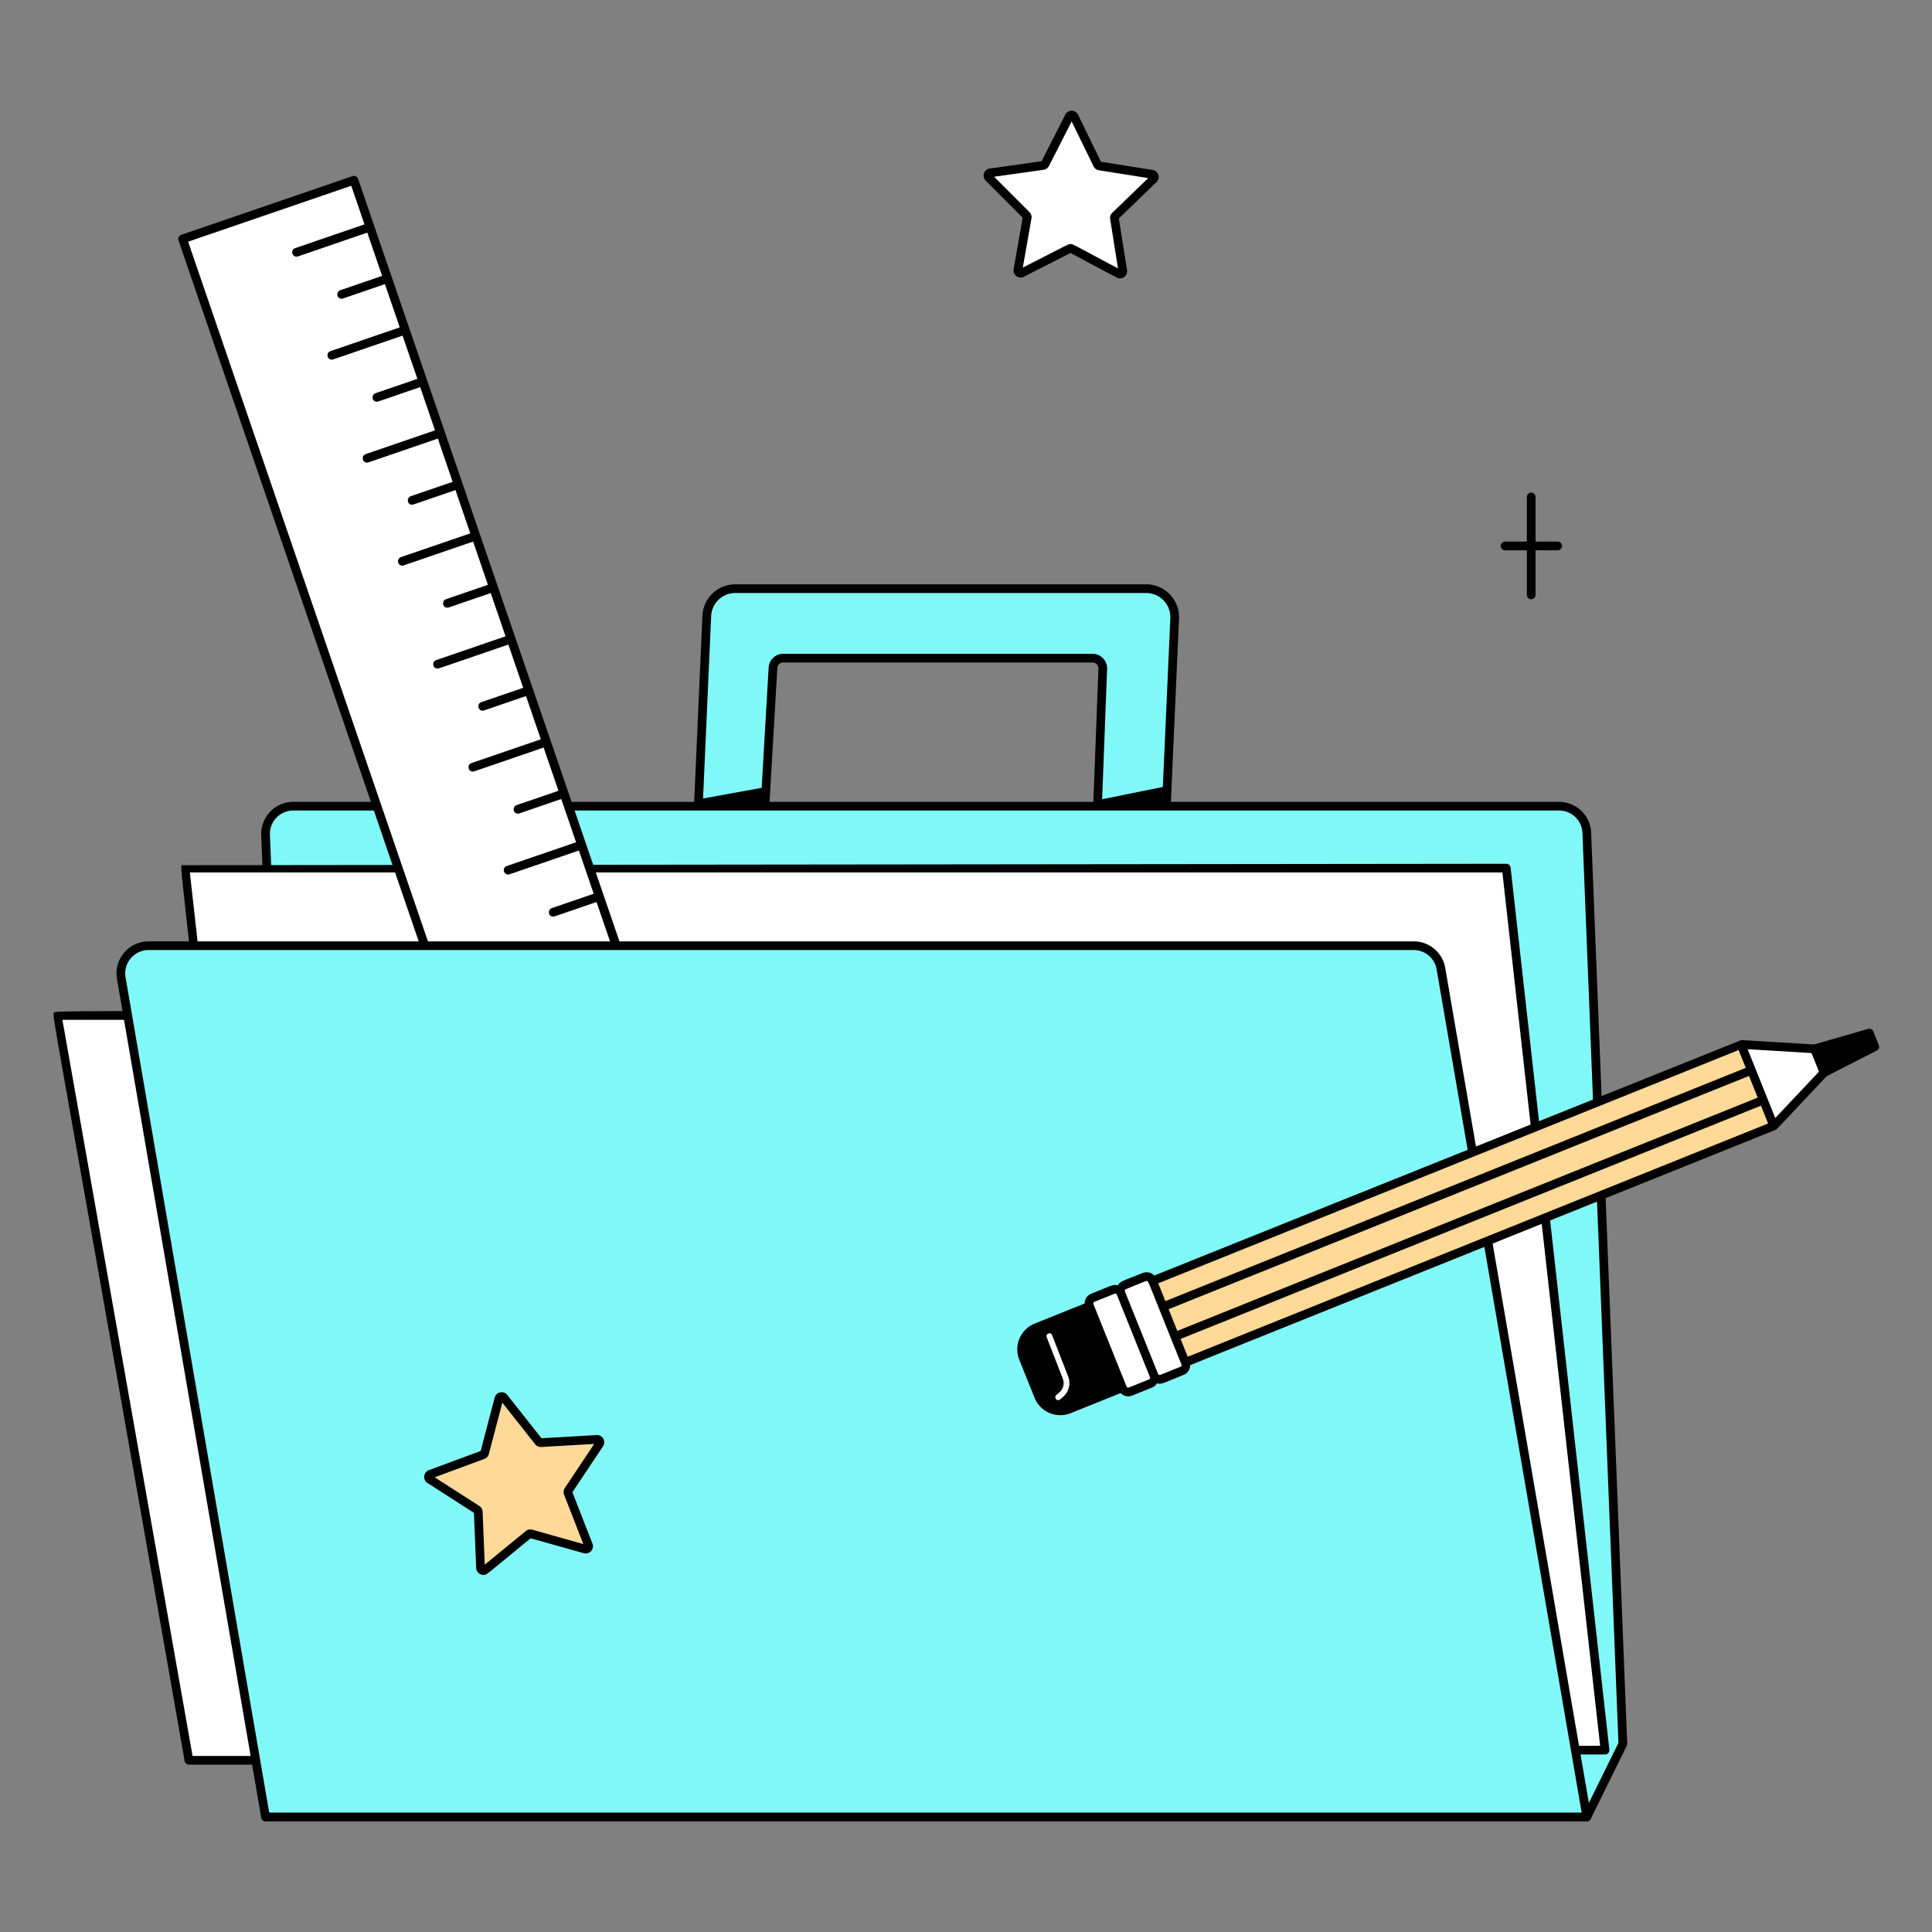 <svg xmlns="http://www.w3.org/2000/svg" fill="none" viewBox="-0.5 -0.5 200 200"><rect x="-0.5" y="-0.5" width="200" height="200" fill="#808080" stroke="none"/><g id="portfolio--work-office-portfolio"><g id="folder - back"><path id="vector" fill="#81f8f8" d="M163.77 187.587H26.987l3.728 -8.99 -3.728 -92.769a2.871 2.871 0 0 1 2.871 -2.871h131.041a2.871 2.871 0 0 1 2.871 2.871l3.728 94.197 -3.726 7.562h-0.001Z" stroke-width="1"></path><path id="vector_2" fill="#81f8f8" d="m113.115 82.963 0.547 -14.229a1.064 1.064 0 0 0 -1.065 -1.103H80.581c-0.562 0 -1.03 0.44 -1.063 1.003l-0.833 14.328h-6.893l0.876 -19.701a2.951 2.951 0 0 1 2.95 -2.82h42.535a2.955 2.955 0 0 1 2.948 3.085l-0.863 19.437h-7.123l-0.001 0Z" stroke-width="1"></path><path id="vector_3" fill="#000000" d="M164.219 85.829a3.325 3.325 0 0 0 -3.32 -3.32h-40.189l0.842 -18.968a3.403 3.403 0 0 0 -3.398 -3.552H75.618a3.397 3.397 0 0 0 -3.401 3.25l-0.856 19.27H29.857a3.327 3.327 0 0 0 -3.32 3.338l3.723 92.671 -3.69 8.896a0.452 0.452 0 0 0 0.418 0.623h136.783a0.452 0.452 0 0 0 0.404 -0.25c4.056 -8.246 3.779 -7.606 3.773 -7.778l-3.728 -94.179v-0.002ZM73.118 63.278a2.497 2.497 0 0 1 2.5 -2.39h42.535a2.506 2.506 0 0 1 2.5 2.613l-0.845 19.007h-6.226l0.525 -13.757a1.517 1.517 0 0 0 -1.512 -1.572H80.58c-0.8 0 -1.463 0.624 -1.51 1.424l-0.807 13.904h-5.999l0.855 -19.229h-0.001Zm6.046 19.229 0.805 -13.85a0.614 0.614 0 0 1 0.613 -0.577h32.016c0.354 0 0.628 0.295 0.613 0.637l-0.526 13.792H79.163Zm84.325 104.627H27.662l3.468 -8.369 -3.692 -92.941a2.422 2.422 0 0 1 2.42 -2.42h131.041a2.426 2.426 0 0 1 2.42 2.438l3.723 94.084 -3.553 7.209v-0.001Z" stroke-width="1"></path><path id="vector_4" fill="#000000" d="m71.665 82.764 0.096 -0.507 7.145 -1.303 -0.18 1.99 -7.061 -0.179Z" stroke-width="1"></path><path id="vector_5" fill="#000000" d="m112.708 82.764 0.374 -0.422 6.864 -1.389 -0.18 1.99s-5.342 -0.026 -7.059 -0.179h0.001Z" stroke-width="1"></path></g><g id="paper 2"><path id="vector_6" fill="#ffffff" d="M165.652 180.672H28.869L18.649 89.366H155.429l10.222 91.306Z" stroke-width="1"></path><path id="vector_7" fill="#000000" d="M165.652 181.123H28.869a0.451 0.451 0 0 1 -0.448 -0.4c-10.155 -91.603 -10.324 -91.415 -10.109 -91.656l137.118 -0.15c0.23 0 0.423 0.172 0.448 0.4l10.222 91.306a0.451 0.451 0 0 1 -0.448 0.499v0.001Zm-136.379 -0.9h135.873l-10.119 -90.406H19.154l10.118 90.406Z" stroke-width="1"></path></g><g id="paper 1"><path id="vector_8" fill="#ffffff" d="M134.563 181.728H19.058l-13.633 -77.103h115.504l13.634 77.103Z" stroke-width="1"></path><path id="vector_9" fill="#000000" d="M134.563 182.178H19.058a0.451 0.451 0 0 1 -0.443 -0.372C5.015 104.366 4.866 104.591 5.079 104.333c0.213 -0.257 0.001 -0.16 115.849 -0.16 0.218 0 0.405 0.157 0.443 0.372l13.634 77.105a0.448 0.448 0 0 1 -0.443 0.527v0.001Zm-115.126 -0.9h114.591l-13.474 -76.204H5.962l13.474 76.204Z" stroke-width="1"></path></g><g id="ruler"><path id="vector_10" fill="#ffffff" d="m36.139 18.155 -17.736 6.079 43.508 126.934 17.737 -6.079L36.138 18.155Z" stroke-width="1"></path><path id="vector_11" fill="#000000" d="M80.074 144.948 36.568 18.012a0.452 0.452 0 0 0 -0.573 -0.28L18.258 23.811a0.452 0.452 0 0 0 -0.28 0.572c43.612 127.333 43.477 126.773 43.932 127.241 0.114 0 0.031 0.086 17.882 -6.103a0.452 0.452 0 0 0 0.281 -0.572v-0.001Zm-17.885 5.654L18.974 24.519l16.887 -5.788 1.37 3.997 -7.178 2.461c-0.477 0.167 -0.364 0.878 0.147 0.878 0.112 0 -0.42 0.169 7.323 -2.486l1.534 4.478 -4.339 1.487c-0.444 0.156 -0.392 0.878 0.147 0.878 0.109 0 -0.221 0.1 4.484 -1.511l1.534 4.477 -7.179 2.462c-0.477 0.167 -0.364 0.878 0.147 0.878 0.112 0 -0.42 0.168 7.323 -2.487l1.534 4.476 -4.339 1.487c-0.444 0.156 -0.392 0.878 0.147 0.878 0.108 0 -0.221 0.1 4.483 -1.511l1.534 4.476 -7.178 2.461c-0.477 0.167 -0.363 0.878 0.147 0.878 0.112 0 -0.42 0.169 7.323 -2.486l1.534 4.478 -4.339 1.487c-0.444 0.156 -0.392 0.878 0.147 0.878 0.108 0 -0.221 0.1 4.484 -1.511l1.534 4.477 -7.179 2.462c-0.477 0.167 -0.364 0.878 0.147 0.878 0.112 0 -0.42 0.168 7.323 -2.487l1.533 4.476 -4.339 1.487c-0.444 0.156 -0.392 0.878 0.147 0.878 0.109 0 -0.221 0.1 4.483 -1.511l1.534 4.476 -7.18 2.462c-0.48 0.168 -0.361 0.878 0.147 0.878 0.112 0 -0.418 0.168 7.325 -2.487l1.535 4.478 -4.339 1.487c-0.478 0.168 -0.361 0.878 0.145 0.878 0.124 0 -0.219 0.1 4.486 -1.511l1.534 4.476 -7.181 2.462c-0.477 0.167 -0.364 0.878 0.147 0.878 0.112 0 -0.418 0.168 7.325 -2.487l1.534 4.476 -4.339 1.487c-0.444 0.156 -0.392 0.878 0.147 0.878 0.108 0 -0.221 0.1 4.483 -1.511l1.534 4.476 -7.181 2.462c-0.479 0.168 -0.362 0.878 0.147 0.878 0.112 0 -0.418 0.168 7.325 -2.487l1.534 4.478 -4.339 1.487c-0.444 0.156 -0.392 0.878 0.147 0.878 0.108 0 -0.221 0.1 4.484 -1.511l1.534 4.476 -7.181 2.462c-0.477 0.167 -0.363 0.878 0.147 0.878 0.112 0 -0.418 0.168 7.325 -2.487l1.535 4.478 -4.339 1.487c-0.444 0.156 -0.392 0.878 0.147 0.878 0.108 0 -0.221 0.1 4.484 -1.511l1.533 4.473 -7.18 2.462c-0.477 0.167 -0.364 0.878 0.147 0.878 0.112 0 -0.418 0.168 7.325 -2.487l1.534 4.478 -4.341 1.488c-0.444 0.156 -0.392 0.878 0.147 0.878 0.109 0 -0.219 0.1 4.486 -1.512l1.534 4.477 -7.181 2.462c-0.48 0.168 -0.361 0.878 0.148 0.878 0.112 0 -0.418 0.168 7.325 -2.487l1.534 4.478 -4.342 1.488c-0.444 0.155 -0.392 0.878 0.147 0.878 0.109 0 -0.218 0.1 4.486 -1.512l1.533 4.474 -7.18 2.462c-0.48 0.168 -0.361 0.878 0.147 0.878 0.112 0 -0.418 0.168 7.325 -2.487l1.534 4.478 -4.341 1.488c-0.444 0.156 -0.392 0.878 0.147 0.878 0.108 0 -0.219 0.1 4.486 -1.512l1.534 4.476 -7.181 2.462c-0.48 0.168 -0.361 0.878 0.147 0.878 0.112 0 -0.418 0.168 7.325 -2.487l1.371 4 -16.887 5.788 0.002 -0.003Z" stroke-width="1"></path></g><g id="folder - front"><path id="vector_12" fill="#81f8f8" d="M163.77 187.587H26.987l-14.935 -86.833a2.873 2.873 0 0 1 2.831 -3.355h130.956a2.874 2.874 0 0 1 2.831 2.385l15.101 87.802 -0.001 0.001Z" stroke-width="1"></path><path id="vector_13" fill="#000000" d="M163.77 188.037H26.987a0.449 0.449 0 0 1 -0.443 -0.374l-14.935 -86.831a3.319 3.319 0 0 1 3.273 -3.882h130.957a3.312 3.312 0 0 1 3.273 2.758l15.102 87.803a0.45 0.45 0 0 1 -0.444 0.526Zm-136.403 -0.901h135.866l-15.012 -87.278a2.414 2.414 0 0 0 -2.385 -2.01H14.883a2.421 2.421 0 0 0 -2.385 2.83l14.869 86.458v0.001Z" stroke-width="1"></path></g><g id="stars"><g id="group"><path id="vector_14" fill="#ffffff" d="M110.697 11.58c2.606 5.368 2.415 5.067 2.626 5.1l5.438 0.863a0.283 0.283 0 0 1 0.152 0.485c-4.312 4.145 -4.078 3.866 -4.043 4.076l0.86 5.438a0.284 0.284 0 0 1 -0.415 0.295c-5.265 -2.795 -4.94 -2.687 -5.125 -2.585l-4.905 2.5a0.285 0.285 0 0 1 -0.41 -0.302c1.03 -5.881 1.027 -5.527 0.876 -5.673l-3.893 -3.893a0.285 0.285 0 0 1 0.162 -0.483c5.931 -0.832 5.572 -0.732 5.669 -0.92l2.5 -4.905a0.285 0.285 0 0 1 0.51 0.005l-0.001 0.002Z" stroke-width="1"></path><path id="vector_15" fill="#000000" d="M115.445 28.317c-0.255 0 0.149 0.179 -5.128 -2.628l-4.831 2.461a0.736 0.736 0 0 1 -1.058 -0.783l0.94 -5.338 -3.833 -3.833a0.736 0.736 0 0 1 0.418 -1.248l5.368 -0.755 2.461 -4.831a0.736 0.736 0 0 1 1.315 0.012l2.375 4.871 5.353 0.848a0.736 0.736 0 0 1 0.395 1.255l-3.898 3.765 0.848 5.353a0.736 0.736 0 0 1 -0.725 0.85v0.002Zm-5.125 -3.545c0.271 0 -0.038 -0.119 4.913 2.512l-0.81 -5.11a0.731 0.731 0 0 1 0.215 -0.643l3.723 -3.596 -5.11 -0.81a0.732 0.732 0 0 1 -0.545 -0.403l-2.268 -4.651 -2.35 4.611a0.739 0.739 0 0 1 -0.552 0.395l-5.125 0.72 3.661 3.661a0.741 0.741 0 0 1 0.205 0.648l-0.897 5.095c4.987 -2.542 4.693 -2.43 4.943 -2.43h-0.002Z" stroke-width="1"></path></g><g id="group_2"><path id="vector_16" fill="#ffd997" d="M51.667 144.185c3.889 4.919 3.617 4.673 3.838 4.656l5.781 -0.332a0.299 0.299 0 0 1 0.268 0.465c-3.47 5.239 -3.321 4.885 -3.241 5.093l2.102 5.393a0.3 0.3 0 0 1 -0.36 0.398c-6.053 -1.709 -5.672 -1.65 -5.844 -1.507l-4.48 3.668a0.298 0.298 0 0 1 -0.488 -0.22c-0.221 -6.255 -0.183 -5.906 -0.37 -6.026l-4.873 -3.128a0.298 0.298 0 0 1 0.058 -0.532c5.897 -2.169 5.559 -2 5.616 -2.215l1.468 -5.601a0.3 0.3 0 0 1 0.525 -0.11Z" stroke-width="1"></path><path id="vector_17" fill="#000000" d="M49.54 162.53a0.749 0.749 0 0 1 -0.747 -0.717l-0.23 -5.705 -4.806 -3.085a0.75 0.75 0 0 1 0.145 -1.335l5.356 -1.983 1.448 -5.523c0.155 -0.595 0.933 -0.76 1.312 -0.273l3.54 4.48 5.7 -0.33a0.747 0.747 0 0 1 0.665 1.162l-3.168 4.753 2.076 5.32a0.749 0.749 0 0 1 -0.9 0.993l-5.498 -1.545c-4.814 3.939 -4.527 3.788 -4.893 3.788l0.001 0.001Zm-5.043 -10.101 4.618 2.963a0.752 0.752 0 0 1 0.345 0.6l0.22 5.483 4.246 -3.476a0.751 0.751 0 0 1 0.678 -0.142l5.283 1.486 -1.993 -5.113a0.756 0.756 0 0 1 0.075 -0.688l3.043 -4.565 -5.478 0.315a0.745 0.745 0 0 1 -0.63 -0.283l-3.403 -4.305 -1.393 5.308a0.752 0.752 0 0 1 -0.465 0.512l-5.146 1.905 0.001 -0.002Z" stroke-width="1"></path></g><path id="vector_18" fill="#000000" d="M160.748 55.565h-2.288v-4.656a0.451 0.451 0 0 0 -0.899 0v4.656h-2.288a0.451 0.451 0 0 0 0 0.899h2.288v4.653a0.451 0.451 0 0 0 0.899 0v-4.653h2.288a0.451 0.451 0 0 0 0.45 -0.45 0.452 0.452 0 0 0 -0.45 -0.45Z" stroke-width="1"></path></g><g id="pencil"><path id="vector_19" fill="#ffd997" d="m179.733 107.596 -60.915 24.488 3.392 8.438 60.915 -24.488 -3.392 -8.438Z" stroke-width="1"></path><path id="vector_20" fill="#ffffff" d="m115.87 132.534 2.087 -0.839a0.632 0.632 0 0 1 0.822 0.35l3.43 8.533a0.633 0.633 0 0 1 -0.35 0.823l-2.086 0.839a0.634 0.634 0 0 1 -0.824 -0.351l-3.43 -8.533a0.631 0.631 0 0 1 0.35 -0.822l0.001 0Z" stroke-width="1"></path><path id="vector_21" fill="#ffffff" d="m112.61 133.84 2.086 -0.839a0.632 0.632 0 0 1 0.823 0.351l3.431 8.533a0.633 0.633 0 0 1 -0.35 0.822l-2.086 0.839a0.633 0.633 0 0 1 -0.822 -0.351l-3.431 -8.533a0.633 0.633 0 0 1 0.351 -0.823l-0.002 0.001Z" stroke-width="1"></path><path id="vector_22" fill="#ffffff" d="m187.339 108.076 0.988 2.458 -5.206 5.521 -3.393 -8.439 7.611 0.46Z" stroke-width="1"></path><path id="vector_23" fill="#000000" d="m193.992 107.689 -0.567 -1.413a0.448 0.448 0 0 0 -0.542 -0.265l-5.592 1.613 -7.536 -0.455 -60.77 24.375a1.085 1.085 0 0 0 -1.188 -0.263c-2.073 0.832 -2.299 0.82 -2.585 1.286 -0.485 -0.126 -0.499 -0.046 -2.755 0.862 -0.422 0.169 -0.675 0.578 -0.674 1.008l-5.174 2.08a2.881 2.881 0 0 0 -1.595 3.74l1.583 3.938a2.875 2.875 0 0 0 3.74 1.595l5.178 -2.081c0.205 0.213 0.484 0.34 0.778 0.34 0.288 0 0.299 -0.038 2.486 -0.917 0.218 -0.088 0.375 -0.249 0.492 -0.434 0.484 0.129 0.577 0.005 2.766 -0.876 0.421 -0.169 0.674 -0.577 0.674 -1.007l60.557 -24.338c0.169 -0.058 -0.256 0.354 5.337 -5.578l5.175 -2.644a0.448 0.448 0 0 0 0.213 -0.567Zm-14.512 0.512 0.741 1.844 -60.082 24.148 -0.74 -1.844 60.082 -24.148h-0.001Zm1.077 2.679 0.902 2.246 -60.082 24.148 -0.902 -2.246 60.083 -24.148h-0.001Zm-62.117 31.418 -2.083 0.838a0.182 0.182 0 0 1 -0.238 -0.102l-3.428 -8.531a0.182 0.182 0 0 1 0.102 -0.238l2.083 -0.838c0.109 -0.037 0.205 0.017 0.238 0.102l3.428 8.531a0.182 0.182 0 0 1 -0.102 0.238Zm3.261 -1.31 -2.083 0.838a0.185 0.185 0 0 1 -0.238 -0.102l-3.428 -8.531a0.18 0.18 0 0 1 0.1 -0.238c1.765 -0.723 2.051 -0.85 2.15 -0.85 0.196 0 -0.063 -0.444 3.601 8.646a0.182 0.182 0 0 1 -0.102 0.238h-0.001Zm0.752 -1.035 -0.741 -1.845 60.083 -24.148 0.741 1.844 -60.082 24.148 -0.001 0.001Zm60.822 -24.718 -2.862 -7.123 6.613 0.4 0.775 1.925 -4.525 4.798h-0.001Z" stroke-width="1"></path><path id="vector_24" fill="#ffffff" d="M109.042 144.443c-0.263 0 -0.411 -0.344 -0.19 -0.53l0.302 -0.258c0.418 -0.355 0.565 -0.935 0.365 -1.443l-1.663 -4.28c-0.143 -0.369 0.413 -0.586 0.557 -0.218l1.663 4.28a1.885 1.885 0 0 1 -0.537 2.117c-0.324 0.275 -0.358 0.33 -0.497 0.33v0.001Z" stroke-width="1"></path></g></g></svg>